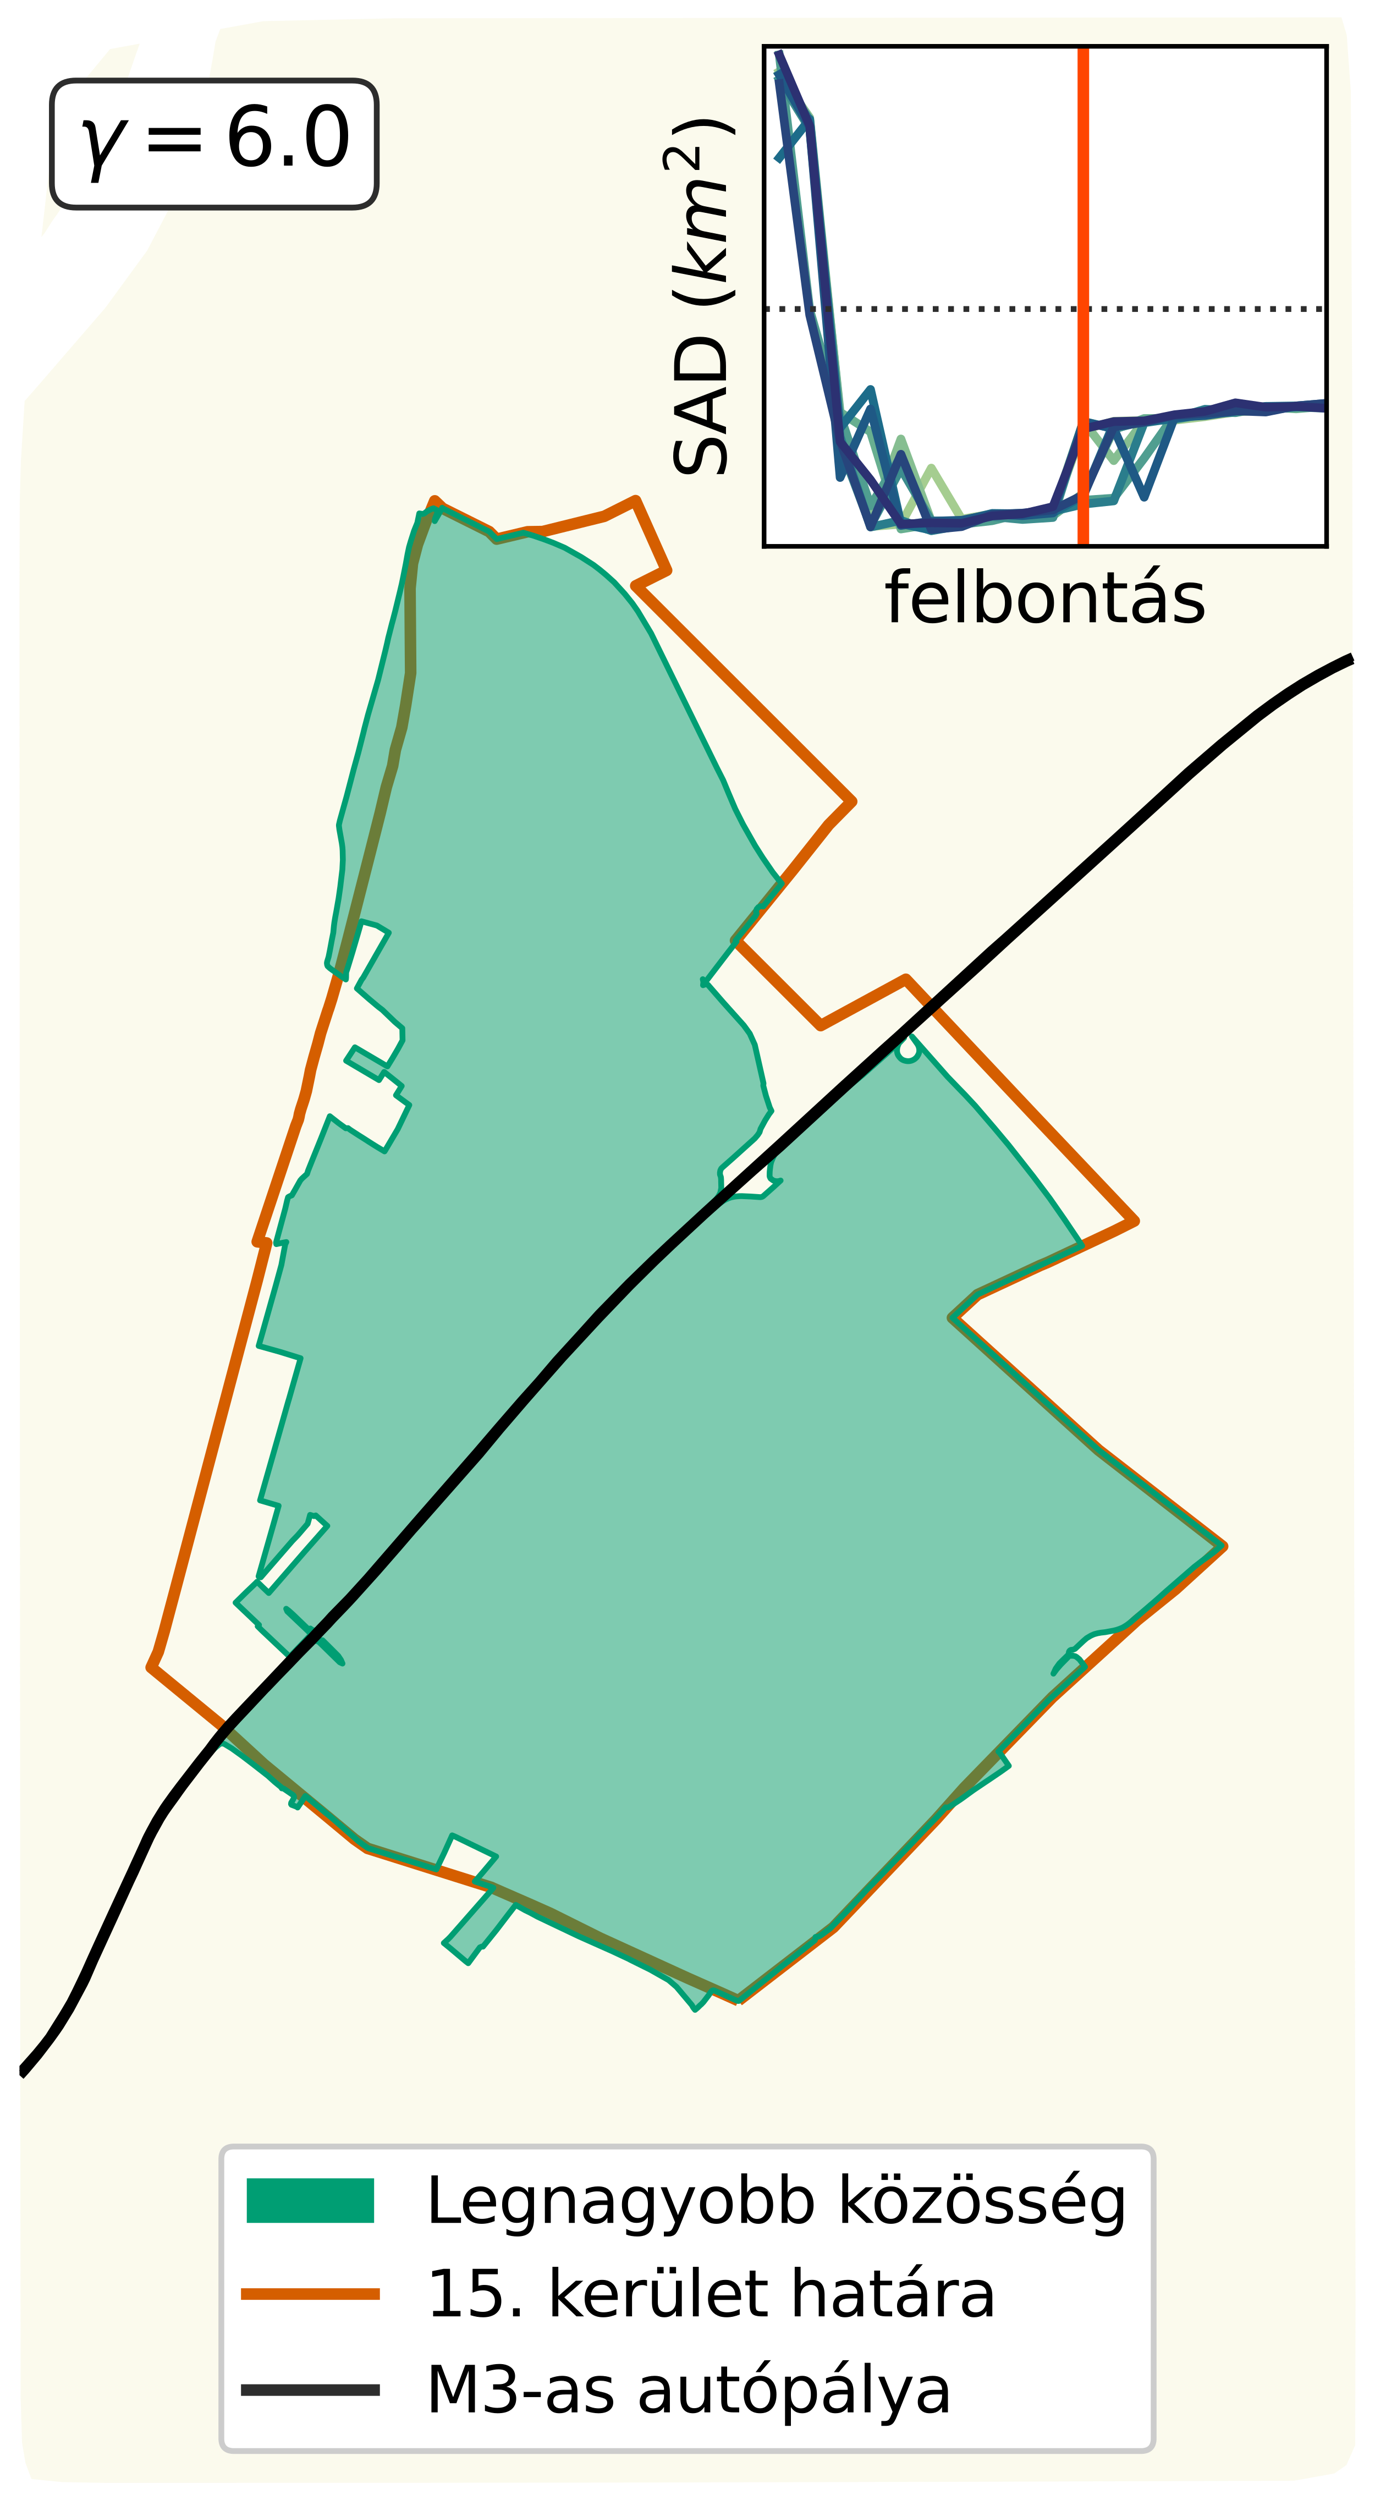 <?xml version="1.0" encoding="utf-8" standalone="no"?>
<!DOCTYPE svg PUBLIC "-//W3C//DTD SVG 1.1//EN"
  "http://www.w3.org/Graphics/SVG/1.1/DTD/svg11.dtd">
<svg xmlns:xlink="http://www.w3.org/1999/xlink" width="237.6pt" height="432pt" viewBox="0 0 237.6 432" xmlns="http://www.w3.org/2000/svg" version="1.1">
 <defs>
  <style type="text/css">*{stroke-linejoin: round; stroke-linecap: butt}</style>
 </defs>
 <g id="figure_1">
  <g id="patch_1">
   <path d="M 0 432 
L 237.6 432 
L 237.6 0 
L 0 0 
z
" style="fill: #ffffff"/>
  </g>
  <g id="axes_1">
   <g id="PatchCollection_1">
    <path d="M 18.25 429 
L 10.726 428.869 
L 5.435 428.331 
L 4.408 425.571 
L 3.81 422.064 
L 3.566 414.278 
L 3.507 362.092 
L 3.424 223.03 
L 3.364 103.177 
L 3.411 86.648 
L 3.608 79.679 
L 4.258 69.281 
L 5.923 67.386 
L 6.432 66.807 
L 9.472 63.291 
L 18.195 53.199 
L 25.415 43.315 
L 28.9 36.669 
L 29.718 34.664 
L 33.593 27.194 
L 36.658 10.682 
L 37.248 7.178 
L 38.059 5.012 
L 45.508 3.657 
L 68.029 3.16 
L 173.507 3.05 
L 231.808 3 
L 232.719 6.07 
L 233.424 15.791 
L 233.652 66.542 
L 234.236 397.933 
L 234.176 422.491 
L 232.668 425.916 
L 230.564 427.372 
L 226.642 428.082 
L 223.552 428.625 
L 162.703 428.823 
L 109.613 428.942 
L 69.25 428.988 
L 18.25 429 
" clip-path="url(#pb765ebf225)" style="fill: #eee8aa; fill-opacity: 0.212"/>
    <path d="M 7.157 40.96 
L 8.953 25.224 
L 12.541 16.306 
L 19.018 8.476 
L 24.146 7.543 
L 23.425 9.567 
L 20.885 16.953 
L 18.485 22.113 
L 10.261 36.441 
L 9.756 37.183 
L 8.988 38.259 
L 7.683 40.312 
L 7.157 40.96 
" clip-path="url(#pb765ebf225)" style="fill: #eee8aa; fill-opacity: 0.212"/>
   </g>
   <g id="text_1">
    <g id="patch_2">
     <path d="M 13.162 35.866 
L 60.902 35.866 
Q 65.102 35.866 65.102 31.666 
L 65.102 18.117 
Q 65.102 13.917 60.902 13.917 
L 13.162 13.917 
Q 8.962 13.917 8.962 18.117 
L 8.962 31.666 
Q 8.962 35.866 13.162 35.866 
z
" style="fill: #ffffff; stroke: #2d2d2d; stroke-linejoin: miter"/>
    </g>
    <!-- $\gamma = 6.0$ -->
    <g transform="translate(13.162 28.726) scale(0.14 -0.14)">
     <defs>
      <path id="DejaVuSans-Oblique-3b3" d="M 1491 2950 
L 1838 788 
L 3456 3500 
L 4066 3500 
L 1972 0 
L 1713 -1331 
L 1138 -1331 
L 1397 0 
L 988 2613 
Q 925 3006 628 3006 
L 475 3006 
L 569 3500 
L 788 3500 
Q 1403 3500 1491 2950 
z
" transform="scale(0.016)"/>
      <path id="DejaVuSans-3d" d="M 678 2906 
L 4684 2906 
L 4684 2381 
L 678 2381 
L 678 2906 
z
M 678 1631 
L 4684 1631 
L 4684 1100 
L 678 1100 
L 678 1631 
z
" transform="scale(0.016)"/>
      <path id="DejaVuSans-36" d="M 2113 2584 
Q 1688 2584 1439 2293 
Q 1191 2003 1191 1497 
Q 1191 994 1439 701 
Q 1688 409 2113 409 
Q 2538 409 2786 701 
Q 3034 994 3034 1497 
Q 3034 2003 2786 2293 
Q 2538 2584 2113 2584 
z
M 3366 4563 
L 3366 3988 
Q 3128 4100 2886 4159 
Q 2644 4219 2406 4219 
Q 1781 4219 1451 3797 
Q 1122 3375 1075 2522 
Q 1259 2794 1537 2939 
Q 1816 3084 2150 3084 
Q 2853 3084 3261 2657 
Q 3669 2231 3669 1497 
Q 3669 778 3244 343 
Q 2819 -91 2113 -91 
Q 1303 -91 875 529 
Q 447 1150 447 2328 
Q 447 3434 972 4092 
Q 1497 4750 2381 4750 
Q 2619 4750 2861 4703 
Q 3103 4656 3366 4563 
z
" transform="scale(0.016)"/>
      <path id="DejaVuSans-2e" d="M 684 794 
L 1344 794 
L 1344 0 
L 684 0 
L 684 794 
z
" transform="scale(0.016)"/>
      <path id="DejaVuSans-30" d="M 2034 4250 
Q 1547 4250 1301 3770 
Q 1056 3291 1056 2328 
Q 1056 1369 1301 889 
Q 1547 409 2034 409 
Q 2525 409 2770 889 
Q 3016 1369 3016 2328 
Q 3016 3291 2770 3770 
Q 2525 4250 2034 4250 
z
M 2034 4750 
Q 2819 4750 3233 4129 
Q 3647 3509 3647 2328 
Q 3647 1150 3233 529 
Q 2819 -91 2034 -91 
Q 1250 -91 836 529 
Q 422 1150 422 2328 
Q 422 3509 836 4129 
Q 1250 4750 2034 4750 
z
" transform="scale(0.016)"/>
     </defs>
     <use xlink:href="#DejaVuSans-Oblique-3b3" transform="translate(0 0.781)"/>
     <use xlink:href="#DejaVuSans-3d" transform="translate(78.662 0.781)"/>
     <use xlink:href="#DejaVuSans-36" transform="translate(181.934 0.781)"/>
     <use xlink:href="#DejaVuSans-2e" transform="translate(245.557 0.781)"/>
     <use xlink:href="#DejaVuSans-30" transform="translate(277.344 0.781)"/>
    </g>
   </g>
   <g id="PatchCollection_2">
    <path d="M 127.586 345.681 
L 124.95 344.493 
L 118.801 341.768 
L 103.724 334.883 
L 95.153 330.618 
L 91.853 329.15 
L 85.206 326.249 
L 84.921 326.109 
L 81.575 325.061 
L 63.512 319.367 
L 61.257 317.793 
L 56.294 313.663 
L 45.61 304.842 
L 38.131 297.981 
L 26.12 288.11 
L 27.351 285.411 
L 28.393 281.802 
L 28.818 280.19 
L 30.191 275.038 
L 34.212 259.865 
L 44.452 221.212 
L 45.469 217.217 
L 45.8 215.92 
L 46.084 214.764 
L 44.447 214.555 
L 51.118 194.544 
L 51.544 193.457 
L 51.662 192.967 
L 51.756 192.441 
L 51.993 191.6 
L 52.466 190.163 
L 52.584 189.778 
L 52.939 188.516 
L 53.458 185.993 
L 53.671 184.872 
L 54.262 182.664 
L 54.924 180.351 
L 55.396 178.528 
L 56.673 174.568 
L 56.791 174.253 
L 57.335 172.536 
L 58.659 167.945 
L 60.124 162.337 
L 64.046 146.988 
L 65.699 140.47 
L 66.762 135.984 
L 67.849 132.339 
L 68.32 129.571 
L 69.431 125.681 
L 70.091 121.931 
L 70.963 116.29 
L 70.854 101.679 
L 71.277 97.369 
L 72.127 94.11 
L 73.332 90.851 
L 73.781 89.659 
L 74.065 89.028 
L 74.349 88.432 
L 75.129 86.539 
L 76.481 87.834 
L 84.543 91.856 
L 85.824 93.151 
L 91.155 91.884 
L 93.761 91.846 
L 104.423 89.207 
L 109.823 86.503 
L 115.193 98.549 
L 109.863 101.218 
L 147.17 138.486 
L 143.193 142.52 
L 137.039 150.272 
L 127.098 162.512 
L 141.816 177.208 
L 156.528 169.2 
L 178.779 192.817 
L 195.999 210.974 
L 192.563 212.697 
L 181.047 218.11 
L 179.696 218.673 
L 168.913 223.699 
L 164.579 227.7 
L 189.825 250.54 
L 211.271 267.183 
L 203.171 274.554 
L 196.513 279.925 
L 181.85 293.262 
L 166.617 308.911 
L 161.761 314.348 
L 144.015 333.012 
L 127.586 345.681 
" clip-path="url(#pb765ebf225)" style="fill: none; stroke: #d55e00; stroke-width: 2"/>
   </g>
   <g id="PatchCollection_3">
    <defs>
     <path id="mefa3fcb760" d="M 51.376 -119.735 
L 51.226 -119.84 
L 50.372 -120.163 
L 50.292 -120.285 
L 50.317 -120.507 
L 50.574 -120.939 
L 50.797 -121.378 
L 50.797 -121.608 
L 50.687 -121.815 
L 49.084 -122.915 
L 48.91 -122.99 
L 48.696 -122.999 
L 48.588 -123.2 
L 47.436 -124.146 
L 46.318 -125.158 
L 43.727 -127.181 
L 43.232 -127.559 
L 42.175 -128.364 
L 41.871 -128.597 
L 41.778 -128.663 
L 40.813 -129.357 
L 40.049 -129.906 
L 38.846 -130.634 
L 38.591 -130.732 
L 38.387 -130.758 
L 38.157 -130.728 
L 37.945 -130.643 
L 37.232 -130.047 
L 36.939 -129.765 
L 36.85 -129.688 
L 36.784 -130.021 
L 37.245 -130.674 
L 38.159 -131.782 
L 38.704 -132.435 
L 39.333 -133.159 
L 39.656 -133.532 
L 41.05 -135.048 
L 43.03 -137.148 
L 43.18 -137.308 
L 45.106 -139.368 
L 45.827 -140.141 
L 46.132 -140.435 
L 48.235 -142.638 
L 49.759 -144.198 
L 51.832 -146.366 
L 53.754 -148.307 
L 54.055 -148.422 
L 54.366 -148.465 
L 54.595 -148.474 
L 54.821 -148.437 
L 55.024 -148.356 
L 55.256 -148.166 
L 58.71 -144.786 
L 59.184 -144.569 
L 58.918 -145.185 
L 58.448 -145.887 
L 56.639 -147.7 
L 55.74 -148.587 
L 55.504 -148.602 
L 55.341 -148.551 
L 55.328 -148.525 
L 54.612 -149.213 
L 54.256 -149.555 
L 55.271 -150.609 
L 54.882 -150.426 
L 54.671 -150.34 
L 54.448 -150.294 
L 54.234 -150.292 
L 54.079 -150.317 
L 53.756 -150.51 
L 53.633 -150.621 
L 53.57 -150.556 
L 53.399 -150.379 
L 53.298 -150.477 
L 50.591 -153.078 
L 49.887 -153.706 
L 49.457 -154.033 
L 49.642 -153.582 
L 49.963 -153.282 
L 53.219 -150.193 
L 53.507 -149.894 
L 53.636 -149.73 
L 53.594 -149.506 
L 53.534 -149.357 
L 51.919 -147.654 
L 50.073 -145.74 
L 49.967 -145.846 
L 49.911 -145.892 
L 49.788 -146.009 
L 45.193 -150.345 
L 44.779 -150.758 
L 44.699 -150.837 
L 44.529 -151.007 
L 44.758 -151.24 
L 44.577 -151.405 
L 44.48 -151.497 
L 40.707 -155.084 
L 42.664 -157.009 
L 42.859 -157.193 
L 44.264 -158.535 
L 44.329 -158.61 
L 44.425 -158.706 
L 45.346 -157.809 
L 46.443 -156.756 
L 46.639 -156.984 
L 46.668 -157.016 
L 52.734 -164.006 
L 56.564 -168.35 
L 56.135 -168.728 
L 54.553 -170.163 
L 54.275 -170.044 
L 53.586 -170.254 
L 53.165 -168.725 
L 51.457 -166.738 
L 50.748 -166.002 
L 50.502 -165.747 
L 46.51 -161.146 
L 45.065 -159.473 
L 44.823 -159.506 
L 44.684 -159.63 
L 44.919 -160.449 
L 47.017 -167.811 
L 48.151 -171.82 
L 47.927 -171.886 
L 44.937 -172.762 
L 47.523 -181.825 
L 49.83 -189.935 
L 49.875 -190.076 
L 49.92 -190.221 
L 51.911 -197.202 
L 51.945 -197.321 
L 51.759 -197.376 
L 51.622 -197.419 
L 51.577 -197.434 
L 48.36 -198.428 
L 45.071 -199.348 
L 44.699 -199.448 
L 45.401 -201.898 
L 47.64 -209.843 
L 48.625 -213.443 
L 48.854 -214.681 
L 48.996 -215.448 
L 49.279 -216.976 
L 49.479 -217.395 
L 48.977 -217.302 
L 47.746 -217.035 
L 47.699 -217.295 
L 49.297 -223.19 
L 49.616 -224.568 
L 49.773 -225.132 
L 49.849 -225.2 
L 50.127 -225.344 
L 50.436 -225.469 
L 51.016 -226.48 
L 51.888 -228.036 
L 52.164 -228.356 
L 53.052 -229.161 
L 53.243 -229.755 
L 53.959 -231.547 
L 55.455 -235.247 
L 56.995 -239.134 
L 58.492 -237.963 
L 59.748 -237.051 
L 60.072 -237.074 
L 60.133 -237.08 
L 60.482 -236.815 
L 60.596 -236.737 
L 61.949 -235.862 
L 62.727 -235.373 
L 64.388 -234.307 
L 65.198 -233.806 
L 66.451 -233.059 
L 66.488 -233.119 
L 66.569 -233.247 
L 66.612 -233.32 
L 68.723 -236.895 
L 69.219 -237.927 
L 70.688 -240.986 
L 70.729 -241.073 
L 69.869 -241.695 
L 68.426 -242.758 
L 68.444 -242.788 
L 69.417 -244.355 
L 68.659 -244.973 
L 66.505 -246.694 
L 66.384 -246.791 
L 65.491 -245.378 
L 59.809 -248.729 
L 61.328 -251.045 
L 66.945 -247.742 
L 67.583 -248.78 
L 67.832 -249.184 
L 68.765 -250.776 
L 69.115 -251.421 
L 69.562 -252.246 
L 69.518 -254.339 
L 68.241 -255.422 
L 66.915 -256.698 
L 66.497 -257.1 
L 66.074 -257.508 
L 65.435 -257.99 
L 63.77 -259.384 
L 61.67 -261.22 
L 61.773 -261.411 
L 62.478 -262.712 
L 62.76 -263.083 
L 64.045 -265.338 
L 64.997 -267.007 
L 67.19 -270.839 
L 65.128 -272.085 
L 62.57 -272.789 
L 62.457 -272.82 
L 61.889 -270.837 
L 60.907 -267.494 
L 60.379 -265.77 
L 60.041 -264.665 
L 59.814 -263.981 
L 59.798 -263.056 
L 59.765 -262.765 
L 58.917 -263.329 
L 58.793 -263.424 
L 58.491 -263.647 
L 57.253 -264.525 
L 57.017 -264.703 
L 56.896 -264.807 
L 56.617 -265.064 
L 56.53 -265.29 
L 56.49 -265.598 
L 56.531 -265.843 
L 56.784 -266.681 
L 57.008 -267.787 
L 57.337 -269.569 
L 57.594 -270.848 
L 57.703 -272.001 
L 57.785 -272.645 
L 57.939 -273.567 
L 58.134 -274.598 
L 58.338 -275.763 
L 58.514 -276.767 
L 58.803 -278.787 
L 58.878 -279.437 
L 59.162 -281.762 
L 59.211 -282.761 
L 59.246 -283.418 
L 59.209 -285.025 
L 59.166 -285.606 
L 59.076 -286.275 
L 58.649 -288.663 
L 58.565 -289.33 
L 58.572 -289.512 
L 58.74 -290.248 
L 59.526 -293.069 
L 59.89 -294.367 
L 61.118 -299.066 
L 61.934 -302.02 
L 62.798 -305.406 
L 62.981 -306.168 
L 63.59 -308.484 
L 65.335 -314.512 
L 65.62 -315.659 
L 66.58 -319.534 
L 66.824 -320.573 
L 66.916 -320.971 
L 67.102 -321.824 
L 67.239 -322.348 
L 67.263 -322.44 
L 67.711 -324.206 
L 67.885 -324.833 
L 68.3 -326.43 
L 69.1 -329.715 
L 69.425 -331.095 
L 69.668 -332.269 
L 69.669 -332.273 
L 70.132 -334.612 
L 70.431 -336.27 
L 70.683 -337.463 
L 70.844 -338.02 
L 70.979 -338.48 
L 71.542 -340.247 
L 71.794 -340.88 
L 72.115 -341.667 
L 72.381 -342.941 
L 72.454 -343.293 
L 72.876 -343.221 
L 73.047 -343.192 
L 73.305 -343.275 
L 73.762 -343.639 
L 74.628 -344.087 
L 74.9 -344.177 
L 75.496 -343.862 
L 75.609 -343.674 
L 75.536 -343.302 
L 75.199 -342.457 
L 75.155 -342.225 
L 75.118 -341.961 
L 76.223 -343.882 
L 76.319 -344.056 
L 76.409 -344.267 
L 76.504 -344.176 
L 84.544 -340.156 
L 85.827 -338.858 
L 90.208 -339.9 
L 90.438 -339.955 
L 92.216 -339.426 
L 93.885 -338.855 
L 94.841 -338.5 
L 95.664 -338.184 
L 97.583 -337.357 
L 100.434 -335.75 
L 102.561 -334.385 
L 103.655 -333.548 
L 104.718 -332.666 
L 105.233 -332.202 
L 105.426 -332.027 
L 106.122 -331.4 
L 107.946 -329.403 
L 109.264 -327.766 
L 110.24 -326.362 
L 112.508 -322.566 
L 120.371 -306.495 
L 123.887 -299.313 
L 124.961 -297.195 
L 125.908 -294.913 
L 127.057 -292.215 
L 127.48 -291.375 
L 128.411 -289.529 
L 130.495 -285.853 
L 131.812 -283.778 
L 133.551 -281.253 
L 134.526 -280.018 
L 135.093 -279.334 
L 131.875 -275.374 
L 131.784 -275.412 
L 131.358 -275.402 
L 131.038 -275.25 
L 130.769 -274.938 
L 130.67 -274.632 
L 130.664 -274.432 
L 130.746 -274.121 
L 130.536 -273.725 
L 130.536 -273.725 
L 127.107 -269.505 
L 127.276 -269.337 
L 126.61 -268.469 
L 126.286 -268.046 
L 126.242 -267.989 
L 125.712 -267.31 
L 124.5 -265.728 
L 122.276 -262.822 
L 121.902 -262.333 
L 121.533 -262.665 
L 121.441 -262.81 
L 121.55 -262.317 
L 121.486 -261.774 
L 121.907 -261.937 
L 122.328 -261.843 
L 124.95 -258.828 
L 128.529 -254.832 
L 129.561 -253.407 
L 130.428 -251.481 
L 131.933 -244.816 
L 131.893 -244.423 
L 132.357 -242.656 
L 132.677 -241.679 
L 133.013 -240.648 
L 133.309 -240.045 
L 132.863 -239.455 
L 132.228 -238.44 
L 131.422 -236.947 
L 131.252 -236.375 
L 130.933 -235.891 
L 130.434 -235.306 
L 126.666 -231.914 
L 124.827 -230.29 
L 124.627 -230.088 
L 124.474 -229.77 
L 124.41 -229.4 
L 124.412 -229.075 
L 124.57 -228.615 
L 124.605 -228.217 
L 124.612 -227.716 
L 124.637 -226.73 
L 124.455 -225.86 
L 124.13 -225.29 
L 123.752 -224.776 
L 122.21 -223.292 
L 121.771 -222.616 
L 115.719 -217.035 
L 114.626 -216.007 
L 114.901 -215.711 
L 116.015 -216.772 
L 121.816 -222.145 
L 122.606 -222.643 
L 124.359 -224.065 
L 124.788 -224.38 
L 125.216 -224.648 
L 125.457 -224.771 
L 125.718 -224.886 
L 125.898 -224.967 
L 126.094 -225.04 
L 126.336 -225.117 
L 126.555 -225.168 
L 127.028 -225.259 
L 127.405 -225.296 
L 127.651 -225.314 
L 127.892 -225.329 
L 128.221 -225.33 
L 129.714 -225.264 
L 130.492 -225.211 
L 131.353 -225.152 
L 131.537 -225.171 
L 131.678 -225.206 
L 131.778 -225.26 
L 131.892 -225.33 
L 133.653 -226.889 
L 134.142 -227.337 
L 134.259 -227.443 
L 134.892 -228.023 
L 134.625 -227.938 
L 134.434 -227.91 
L 134.267 -227.899 
L 134.138 -227.905 
L 133.974 -227.937 
L 133.735 -227.978 
L 133.56 -228.074 
L 133.169 -228.365 
L 133.083 -228.519 
L 133.004 -228.698 
L 132.989 -228.838 
L 132.996 -229.297 
L 133.007 -229.581 
L 133.05 -229.993 
L 133.13 -230.628 
L 133.235 -231.146 
L 133.387 -231.54 
L 133.544 -231.903 
L 133.761 -232.34 
L 134.113 -232.928 
L 134.927 -233.812 
L 137.208 -235.91 
L 144.573 -242.683 
L 146.458 -244.126 
L 147.566 -245.039 
L 149.114 -246.314 
L 151.505 -248.429 
L 152.724 -249.507 
L 153.198 -249.926 
L 156.229 -252.683 
L 155.378 -251.787 
L 155.291 -251.646 
L 155.214 -251.46 
L 155.146 -251.297 
L 155.092 -251.132 
L 155.044 -250.938 
L 155.017 -250.743 
L 154.999 -250.551 
L 155.007 -250.347 
L 155.028 -250.168 
L 155.073 -249.975 
L 155.139 -249.797 
L 155.216 -249.643 
L 155.31 -249.499 
L 155.43 -249.338 
L 155.555 -249.197 
L 155.672 -249.083 
L 155.802 -248.977 
L 155.929 -248.906 
L 156.081 -248.822 
L 156.241 -248.765 
L 156.43 -248.712 
L 156.69 -248.663 
L 156.881 -248.65 
L 157.069 -248.654 
L 157.223 -248.671 
L 157.369 -248.702 
L 157.519 -248.742 
L 157.665 -248.802 
L 157.799 -248.863 
L 157.932 -248.937 
L 158.065 -249.024 
L 158.202 -249.14 
L 158.304 -249.234 
L 158.411 -249.346 
L 158.484 -249.444 
L 158.594 -249.625 
L 158.666 -249.747 
L 158.742 -249.91 
L 158.8 -250.065 
L 158.825 -250.173 
L 158.847 -250.329 
L 158.85 -250.467 
L 158.851 -250.606 
L 158.837 -250.788 
L 158.801 -250.958 
L 158.755 -251.127 
L 158.714 -251.237 
L 158.579 -251.521 
L 157.584 -252.92 
L 163.74 -245.95 
L 165.811 -243.803 
L 166.751 -242.836 
L 167.597 -241.928 
L 168.517 -240.94 
L 171.74 -237.186 
L 174.291 -234.138 
L 176.415 -231.446 
L 178.54 -228.742 
L 181.407 -224.937 
L 183.879 -221.392 
L 186.14 -218.041 
L 186.996 -216.743 
L 168.924 -208.323 
L 164.586 -204.317 
L 189.828 -181.488 
L 211.099 -164.969 
L 209.912 -163.926 
L 209.189 -163.378 
L 207.762 -162.347 
L 206.391 -161.289 
L 201.537 -157.079 
L 199.777 -155.51 
L 195.358 -151.706 
L 195.045 -151.465 
L 194.675 -151.201 
L 194.34 -150.988 
L 193.971 -150.775 
L 193.504 -150.579 
L 192.934 -150.383 
L 192.369 -150.246 
L 190.996 -149.993 
L 190.25 -149.907 
L 189.671 -149.804 
L 189.069 -149.64 
L 188.513 -149.393 
L 188.095 -149.147 
L 187.762 -148.944 
L 187.196 -148.454 
L 185.752 -147.098 
L 185.343 -146.937 
L 185.178 -146.951 
L 185.018 -146.914 
L 184.878 -146.83 
L 184.77 -146.706 
L 184.706 -146.556 
L 184.692 -146.387 
L 184.594 -146.08 
L 183.067 -144.587 
L 182.427 -143.689 
L 182.031 -142.822 
L 182.565 -143.553 
L 183.285 -144.382 
L 184.711 -145.83 
L 184.847 -145.909 
L 185.009 -145.951 
L 185.089 -145.917 
L 185.164 -145.905 
L 185.239 -145.902 
L 185.309 -145.91 
L 185.377 -145.927 
L 185.797 -145.834 
L 186.024 -145.705 
L 186.52 -145.296 
L 186.96 -144.717 
L 187.483 -144.006 
L 187.329 -143.835 
L 181.178 -138.211 
L 178.969 -135.969 
L 178.574 -135.567 
L 177.713 -134.673 
L 172.522 -129.363 
L 172.764 -129.138 
L 172.826 -129.058 
L 174.325 -126.888 
L 172.94 -125.893 
L 171.151 -124.679 
L 169.703 -123.707 
L 168.239 -122.721 
L 167.111 -121.904 
L 166.339 -121.34 
L 165.908 -121.039 
L 165.423 -120.716 
L 165.027 -120.452 
L 164.31 -119.975 
L 164.115 -119.845 
L 163.955 -119.757 
L 163.667 -119.686 
L 163.391 -119.72 
L 162.87 -119.089 
L 161.923 -118.071 
L 160.99 -117.102 
L 159.903 -115.992 
L 157.275 -113.212 
L 154.378 -110.224 
L 153.124 -108.914 
L 152.975 -108.761 
L 150.857 -106.579 
L 149.82 -105.532 
L 149.698 -105.399 
L 148.573 -104.17 
L 147.295 -102.776 
L 146.711 -102.138 
L 145.301 -100.688 
L 143.916 -99.262 
L 143.442 -98.774 
L 143.359 -98.714 
L 141.828 -97.59 
L 141.499 -97.409 
L 141.205 -97.339 
L 140.917 -97.323 
L 140.91 -97.015 
L 140.787 -96.736 
L 138.635 -95.023 
L 137.654 -94.242 
L 137.041 -93.755 
L 135.227 -92.35 
L 133.039 -90.573 
L 132.365 -90.02 
L 132.224 -89.923 
L 131.676 -89.48 
L 131.097 -89.016 
L 130.064 -88.185 
L 129.615 -87.823 
L 127.686 -86.279 
L 127.544 -86.267 
L 127.374 -86.299 
L 124.975 -87.374 
L 124.76 -87.471 
L 123.378 -88.096 
L 123.277 -88.106 
L 123.161 -88.088 
L 122.953 -87.971 
L 122.8 -87.786 
L 122.445 -87.247 
L 121.552 -86.08 
L 121.174 -85.686 
L 120.923 -85.471 
L 120.817 -85.356 
L 120.728 -85.278 
L 120.632 -85.174 
L 120.108 -84.731 
L 119.791 -85.128 
L 119.543 -85.568 
L 116.912 -88.693 
L 115.531 -89.878 
L 112.354 -91.676 
L 108.972 -93.35 
L 108.647 -93.528 
L 105.837 -94.842 
L 100.029 -97.429 
L 96.516 -99.099 
L 92.883 -100.826 
L 91.581 -101.536 
L 90.739 -101.944 
L 89.115 -102.864 
L 89.024 -102.747 
L 87.847 -101.234 
L 85.781 -98.531 
L 83.464 -95.657 
L 83.232 -95.659 
L 82.918 -95.524 
L 80.909 -92.791 
L 80.497 -93.105 
L 77.828 -95.358 
L 76.884 -96.129 
L 76.694 -96.275 
L 77.435 -96.947 
L 77.837 -97.355 
L 81.606 -101.647 
L 84.937 -105.444 
L 85.252 -105.811 
L 85.006 -105.922 
L 84.779 -106.005 
L 84.008 -106.261 
L 82.181 -106.862 
L 82.046 -106.912 
L 82.212 -107.087 
L 83.56 -108.638 
L 85.738 -111.231 
L 78.598 -114.687 
L 78.131 -114.879 
L 76.747 -111.819 
L 75.396 -108.998 
L 74.751 -109.198 
L 68.382 -111.178 
L 65.173 -112.176 
L 64.942 -112.248 
L 64.808 -112.291 
L 63.658 -112.657 
L 63.467 -112.748 
L 62.489 -113.441 
L 61.896 -113.896 
L 60.8 -114.874 
L 57.394 -117.847 
L 57.068 -118.13 
L 56.405 -118.654 
L 53.33 -121.22 
L 53.044 -121.461 
L 52.814 -121.643 
L 52.765 -121.681 
L 52.491 -121.268 
L 52.245 -120.897 
L 51.576 -119.917 
L 51.429 -119.694 
L 51.376 -119.735 
" style="stroke: #009e73"/>
    </defs>
    <g clip-path="url(#pb765ebf225)">
     <use xlink:href="#mefa3fcb760" x="0" y="432" style="fill: #009e73; fill-opacity: 0.498; stroke: #009e73"/>
    </g>
   </g>
   <g id="LineCollection_1">
    <path d="M 233.735 113.444 
L 232.41 114.034 
L 230.2 115.136 
L 227.618 116.505 
L 224.89 118.094 
L 222.418 119.673 
L 219.836 121.465 
L 217.109 123.476 
L 210.942 128.489 
L 205.236 133.401 
L 198.14 139.922 
L 192.786 144.803 
L 186.359 150.608 
L 178.828 157.428 
L 173.653 162.098 
L 171.205 164.253 
L 162.848 171.925 
L 155.305 178.846 
L 152.516 181.337 
L 152.017 181.791 
L 145.5 187.704 
L 134.665 197.657 
L 130.841 201.135 
L 121.771 209.384 
L 115.719 214.965 
L 112.804 217.706 
L 108.656 221.732 
L 106.7 223.734 
L 106.201 224.245 
L 103.471 227.039 
L 100.461 230.377 
L 96.125 235.124 
L 93.142 238.623 
L 91.674 240.263 
L 90.104 242.009 
L 86.138 246.584 
L 82.436 250.902 
L 81.291 252.212 
L 80.112 253.561 
L 78.348 255.579 
L 74.923 259.499 
L 72.733 262.001 
L 72.057 262.777 
L 71.846 263.019 
L 69.287 265.972 
L 63.487 272.662 
L 60.315 276.144 
L 57.349 279.171 
L 56.431 280.186 
L 55.271 281.391 
L 53.609 283.156 
L 51.393 285.41 
L 46.056 291.051 
L 45.522 291.608 
L 42.888 294.374 
L 40.637 296.75 
L 39.338 298.159 
L 38.258 299.413 
L 37.745 300.032 
L 36.894 301.111 
L 36.098 302.195 
L 35.297 303.189 
L 34.268 304.479 
L 32.099 307.286 
L 31.104 308.574 
L 29.849 310.245 
L 29.178 311.183 
L 28.747 311.782 
L 28.342 312.371 
L 27.686 313.415 
L 26.964 314.591 
L 25.968 316.428 
L 25.526 317.273 
L 25.297 317.743 
L 24.879 318.69 
L 24.073 320.457 
L 23.372 321.974 
L 22.713 323.427 
L 21.886 325.203 
L 19.333 330.729 
L 16.951 335.929 
L 15.861 338.324 
L 14.782 340.738 
L 13.962 342.475 
L 13.13 344.194 
L 12.247 345.944 
L 11.464 347.277 
L 10.837 348.317 
L 9.211 350.901 
L 8.558 351.946 
L 7.536 353.28 
L 6.312 354.769 
L 4.346 356.989 
L 3.504 357.931 
" clip-path="url(#pb765ebf225)" style="fill: none; stroke: #000000; stroke-width: 1.5"/>
    <path d="M 3.505 358.681 
L 4.41 357.681 
L 6.573 355.111 
L 8.653 352.391 
L 9.67 350.973 
L 10.302 350.051 
L 12.091 347.13 
L 14.393 342.818 
L 14.827 341.936 
L 16.23 338.696 
L 19.944 330.596 
L 22.465 325.063 
L 23.224 323.469 
L 23.879 322.007 
L 25.314 318.855 
L 25.917 317.55 
L 26.38 316.646 
L 27.69 314.278 
L 28.399 313.149 
L 29.073 312.181 
L 30.387 310.367 
L 30.949 309.565 
L 31.749 308.469 
L 32.446 307.558 
L 34.634 304.697 
L 35.665 303.401 
L 36.595 302.245 
L 37.245 301.326 
L 38.159 300.218 
L 38.704 299.565 
L 39.656 298.468 
L 41.05 296.952 
L 43.18 294.692 
L 45.106 292.632 
L 45.827 291.859 
L 46.132 291.565 
L 48.235 289.362 
L 49.759 287.802 
L 51.832 285.634 
L 53.754 283.693 
L 55.534 281.814 
L 56.634 280.682 
L 57.505 279.724 
L 59.255 277.91 
L 60.183 276.934 
L 60.967 276.091 
L 61.543 275.452 
L 65.131 271.468 
L 68.766 267.302 
L 71.228 264.434 
L 72.225 263.326 
L 72.411 263.115 
L 74.401 260.858 
L 82.85 251.273 
L 86.439 246.944 
L 90.444 242.286 
L 90.768 241.91 
L 93.442 238.862 
L 94.79 237.331 
L 97.228 234.563 
L 103.573 227.711 
L 106.552 224.609 
L 107.04 224.1 
L 108.888 222.175 
L 113.123 217.984 
L 116.015 215.228 
L 121.816 209.855 
L 130.115 202.414 
L 134.927 198.188 
L 144.573 189.317 
L 152.378 182.175 
L 152.875 181.724 
L 157.368 177.654 
L 159.308 175.897 
L 163.023 172.532 
L 169.038 167.109 
L 174.152 162.412 
L 179.178 157.858 
L 186.638 151.117 
L 193.1 145.262 
L 198.445 140.412 
L 205.584 133.906 
L 211.367 128.878 
L 217.446 123.911 
L 220.12 121.914 
L 222.733 120.118 
L 225.161 118.542 
L 227.833 116.993 
L 230.401 115.589 
L 232.775 114.441 
L 233.736 114.021 
" clip-path="url(#pb765ebf225)" style="fill: none; stroke: #000000; stroke-width: 1.5"/>
   </g>
   <g id="legend_1">
    <g id="patch_3">
     <path d="M 40.447 423.5 
L 197.153 423.5 
Q 199.353 423.5 199.353 421.3 
L 199.353 373.082 
Q 199.353 370.882 197.153 370.882 
L 40.447 370.882 
Q 38.247 370.882 38.247 373.082 
L 38.247 421.3 
Q 38.247 423.5 40.447 423.5 
z
" style="fill: #ffffff; stroke: #cccccc; stroke-linejoin: miter"/>
    </g>
    <g id="patch_4">
     <path d="M 42.647 384.08 
L 64.647 384.08 
L 64.647 376.38 
L 42.647 376.38 
z
" style="fill: #009e73"/>
    </g>
    <g id="text_2">
     <!-- Legnagyobb közösség -->
     <g transform="translate(73.447 384.08) scale(0.11 -0.11)">
      <defs>
       <path id="DejaVuSans-4c" d="M 628 4666 
L 1259 4666 
L 1259 531 
L 3531 531 
L 3531 0 
L 628 0 
L 628 4666 
z
" transform="scale(0.016)"/>
       <path id="DejaVuSans-65" d="M 3597 1894 
L 3597 1613 
L 953 1613 
Q 991 1019 1311 708 
Q 1631 397 2203 397 
Q 2534 397 2845 478 
Q 3156 559 3463 722 
L 3463 178 
Q 3153 47 2828 -22 
Q 2503 -91 2169 -91 
Q 1331 -91 842 396 
Q 353 884 353 1716 
Q 353 2575 817 3079 
Q 1281 3584 2069 3584 
Q 2775 3584 3186 3129 
Q 3597 2675 3597 1894 
z
M 3022 2063 
Q 3016 2534 2758 2815 
Q 2500 3097 2075 3097 
Q 1594 3097 1305 2825 
Q 1016 2553 972 2059 
L 3022 2063 
z
" transform="scale(0.016)"/>
       <path id="DejaVuSans-67" d="M 2906 1791 
Q 2906 2416 2648 2759 
Q 2391 3103 1925 3103 
Q 1463 3103 1205 2759 
Q 947 2416 947 1791 
Q 947 1169 1205 825 
Q 1463 481 1925 481 
Q 2391 481 2648 825 
Q 2906 1169 2906 1791 
z
M 3481 434 
Q 3481 -459 3084 -895 
Q 2688 -1331 1869 -1331 
Q 1566 -1331 1297 -1286 
Q 1028 -1241 775 -1147 
L 775 -588 
Q 1028 -725 1275 -790 
Q 1522 -856 1778 -856 
Q 2344 -856 2625 -561 
Q 2906 -266 2906 331 
L 2906 616 
Q 2728 306 2450 153 
Q 2172 0 1784 0 
Q 1141 0 747 490 
Q 353 981 353 1791 
Q 353 2603 747 3093 
Q 1141 3584 1784 3584 
Q 2172 3584 2450 3431 
Q 2728 3278 2906 2969 
L 2906 3500 
L 3481 3500 
L 3481 434 
z
" transform="scale(0.016)"/>
       <path id="DejaVuSans-6e" d="M 3513 2113 
L 3513 0 
L 2938 0 
L 2938 2094 
Q 2938 2591 2744 2837 
Q 2550 3084 2163 3084 
Q 1697 3084 1428 2787 
Q 1159 2491 1159 1978 
L 1159 0 
L 581 0 
L 581 3500 
L 1159 3500 
L 1159 2956 
Q 1366 3272 1645 3428 
Q 1925 3584 2291 3584 
Q 2894 3584 3203 3211 
Q 3513 2838 3513 2113 
z
" transform="scale(0.016)"/>
       <path id="DejaVuSans-61" d="M 2194 1759 
Q 1497 1759 1228 1600 
Q 959 1441 959 1056 
Q 959 750 1161 570 
Q 1363 391 1709 391 
Q 2188 391 2477 730 
Q 2766 1069 2766 1631 
L 2766 1759 
L 2194 1759 
z
M 3341 1997 
L 3341 0 
L 2766 0 
L 2766 531 
Q 2569 213 2275 61 
Q 1981 -91 1556 -91 
Q 1019 -91 701 211 
Q 384 513 384 1019 
Q 384 1609 779 1909 
Q 1175 2209 1959 2209 
L 2766 2209 
L 2766 2266 
Q 2766 2663 2505 2880 
Q 2244 3097 1772 3097 
Q 1472 3097 1187 3025 
Q 903 2953 641 2809 
L 641 3341 
Q 956 3463 1253 3523 
Q 1550 3584 1831 3584 
Q 2591 3584 2966 3190 
Q 3341 2797 3341 1997 
z
" transform="scale(0.016)"/>
       <path id="DejaVuSans-79" d="M 2059 -325 
Q 1816 -950 1584 -1140 
Q 1353 -1331 966 -1331 
L 506 -1331 
L 506 -850 
L 844 -850 
Q 1081 -850 1212 -737 
Q 1344 -625 1503 -206 
L 1606 56 
L 191 3500 
L 800 3500 
L 1894 763 
L 2988 3500 
L 3597 3500 
L 2059 -325 
z
" transform="scale(0.016)"/>
       <path id="DejaVuSans-6f" d="M 1959 3097 
Q 1497 3097 1228 2736 
Q 959 2375 959 1747 
Q 959 1119 1226 758 
Q 1494 397 1959 397 
Q 2419 397 2687 759 
Q 2956 1122 2956 1747 
Q 2956 2369 2687 2733 
Q 2419 3097 1959 3097 
z
M 1959 3584 
Q 2709 3584 3137 3096 
Q 3566 2609 3566 1747 
Q 3566 888 3137 398 
Q 2709 -91 1959 -91 
Q 1206 -91 779 398 
Q 353 888 353 1747 
Q 353 2609 779 3096 
Q 1206 3584 1959 3584 
z
" transform="scale(0.016)"/>
       <path id="DejaVuSans-62" d="M 3116 1747 
Q 3116 2381 2855 2742 
Q 2594 3103 2138 3103 
Q 1681 3103 1420 2742 
Q 1159 2381 1159 1747 
Q 1159 1113 1420 752 
Q 1681 391 2138 391 
Q 2594 391 2855 752 
Q 3116 1113 3116 1747 
z
M 1159 2969 
Q 1341 3281 1617 3432 
Q 1894 3584 2278 3584 
Q 2916 3584 3314 3078 
Q 3713 2572 3713 1747 
Q 3713 922 3314 415 
Q 2916 -91 2278 -91 
Q 1894 -91 1617 61 
Q 1341 213 1159 525 
L 1159 0 
L 581 0 
L 581 4863 
L 1159 4863 
L 1159 2969 
z
" transform="scale(0.016)"/>
       <path id="DejaVuSans-20" transform="scale(0.016)"/>
       <path id="DejaVuSans-6b" d="M 581 4863 
L 1159 4863 
L 1159 1991 
L 2875 3500 
L 3609 3500 
L 1753 1863 
L 3688 0 
L 2938 0 
L 1159 1709 
L 1159 0 
L 581 0 
L 581 4863 
z
" transform="scale(0.016)"/>
       <path id="DejaVuSans-f6" d="M 1959 3097 
Q 1497 3097 1228 2736 
Q 959 2375 959 1747 
Q 959 1119 1226 758 
Q 1494 397 1959 397 
Q 2419 397 2687 759 
Q 2956 1122 2956 1747 
Q 2956 2369 2687 2733 
Q 2419 3097 1959 3097 
z
M 1959 3584 
Q 2709 3584 3137 3096 
Q 3566 2609 3566 1747 
Q 3566 888 3137 398 
Q 2709 -91 1959 -91 
Q 1206 -91 779 398 
Q 353 888 353 1747 
Q 353 2609 779 3096 
Q 1206 3584 1959 3584 
z
M 2254 4850 
L 2888 4850 
L 2888 4219 
L 2254 4219 
L 2254 4850 
z
M 1032 4850 
L 1666 4850 
L 1666 4219 
L 1032 4219 
L 1032 4850 
z
" transform="scale(0.016)"/>
       <path id="DejaVuSans-7a" d="M 353 3500 
L 3084 3500 
L 3084 2975 
L 922 459 
L 3084 459 
L 3084 0 
L 275 0 
L 275 525 
L 2438 3041 
L 353 3041 
L 353 3500 
z
" transform="scale(0.016)"/>
       <path id="DejaVuSans-73" d="M 2834 3397 
L 2834 2853 
Q 2591 2978 2328 3040 
Q 2066 3103 1784 3103 
Q 1356 3103 1142 2972 
Q 928 2841 928 2578 
Q 928 2378 1081 2264 
Q 1234 2150 1697 2047 
L 1894 2003 
Q 2506 1872 2764 1633 
Q 3022 1394 3022 966 
Q 3022 478 2636 193 
Q 2250 -91 1575 -91 
Q 1294 -91 989 -36 
Q 684 19 347 128 
L 347 722 
Q 666 556 975 473 
Q 1284 391 1588 391 
Q 1994 391 2212 530 
Q 2431 669 2431 922 
Q 2431 1156 2273 1281 
Q 2116 1406 1581 1522 
L 1381 1569 
Q 847 1681 609 1914 
Q 372 2147 372 2553 
Q 372 3047 722 3315 
Q 1072 3584 1716 3584 
Q 2034 3584 2315 3537 
Q 2597 3491 2834 3397 
z
" transform="scale(0.016)"/>
       <path id="DejaVuSans-e9" d="M 3597 1894 
L 3597 1613 
L 953 1613 
Q 991 1019 1311 708 
Q 1631 397 2203 397 
Q 2534 397 2845 478 
Q 3156 559 3463 722 
L 3463 178 
Q 3153 47 2828 -22 
Q 2503 -91 2169 -91 
Q 1331 -91 842 396 
Q 353 884 353 1716 
Q 353 2575 817 3079 
Q 1281 3584 2069 3584 
Q 2775 3584 3186 3129 
Q 3597 2675 3597 1894 
z
M 3022 2063 
Q 3016 2534 2758 2815 
Q 2500 3097 2075 3097 
Q 1594 3097 1305 2825 
Q 1016 2553 972 2059 
L 3022 2063 
z
M 2466 5119 
L 3088 5119 
L 2070 3944 
L 1591 3944 
L 2466 5119 
z
" transform="scale(0.016)"/>
      </defs>
      <use xlink:href="#DejaVuSans-4c"/>
      <use xlink:href="#DejaVuSans-65" x="53.963"/>
      <use xlink:href="#DejaVuSans-67" x="115.486"/>
      <use xlink:href="#DejaVuSans-6e" x="178.963"/>
      <use xlink:href="#DejaVuSans-61" x="242.342"/>
      <use xlink:href="#DejaVuSans-67" x="303.621"/>
      <use xlink:href="#DejaVuSans-79" x="367.098"/>
      <use xlink:href="#DejaVuSans-6f" x="426.277"/>
      <use xlink:href="#DejaVuSans-62" x="487.459"/>
      <use xlink:href="#DejaVuSans-62" x="550.936"/>
      <use xlink:href="#DejaVuSans-20" x="614.412"/>
      <use xlink:href="#DejaVuSans-6b" x="646.199"/>
      <use xlink:href="#DejaVuSans-f6" x="700.484"/>
      <use xlink:href="#DejaVuSans-7a" x="761.666"/>
      <use xlink:href="#DejaVuSans-f6" x="814.156"/>
      <use xlink:href="#DejaVuSans-73" x="875.338"/>
      <use xlink:href="#DejaVuSans-73" x="927.438"/>
      <use xlink:href="#DejaVuSans-e9" x="979.537"/>
      <use xlink:href="#DejaVuSans-67" x="1041.061"/>
     </g>
    </g>
    <g id="line2d_1">
     <path d="M 42.647 396.376 
L 53.647 396.376 
L 64.647 396.376 
" style="fill: none; stroke: #d55e00; stroke-width: 2; stroke-linecap: square"/>
    </g>
    <g id="text_3">
     <!-- 15. kerület határa -->
     <g transform="translate(73.447 400.226) scale(0.11 -0.11)">
      <defs>
       <path id="DejaVuSans-31" d="M 794 531 
L 1825 531 
L 1825 4091 
L 703 3866 
L 703 4441 
L 1819 4666 
L 2450 4666 
L 2450 531 
L 3481 531 
L 3481 0 
L 794 0 
L 794 531 
z
" transform="scale(0.016)"/>
       <path id="DejaVuSans-35" d="M 691 4666 
L 3169 4666 
L 3169 4134 
L 1269 4134 
L 1269 2991 
Q 1406 3038 1543 3061 
Q 1681 3084 1819 3084 
Q 2600 3084 3056 2656 
Q 3513 2228 3513 1497 
Q 3513 744 3044 326 
Q 2575 -91 1722 -91 
Q 1428 -91 1123 -41 
Q 819 9 494 109 
L 494 744 
Q 775 591 1075 516 
Q 1375 441 1709 441 
Q 2250 441 2565 725 
Q 2881 1009 2881 1497 
Q 2881 1984 2565 2268 
Q 2250 2553 1709 2553 
Q 1456 2553 1204 2497 
Q 953 2441 691 2322 
L 691 4666 
z
" transform="scale(0.016)"/>
       <path id="DejaVuSans-72" d="M 2631 2963 
Q 2534 3019 2420 3045 
Q 2306 3072 2169 3072 
Q 1681 3072 1420 2755 
Q 1159 2438 1159 1844 
L 1159 0 
L 581 0 
L 581 3500 
L 1159 3500 
L 1159 2956 
Q 1341 3275 1631 3429 
Q 1922 3584 2338 3584 
Q 2397 3584 2469 3576 
Q 2541 3569 2628 3553 
L 2631 2963 
z
" transform="scale(0.016)"/>
       <path id="DejaVuSans-fc" d="M 544 1381 
L 544 3500 
L 1119 3500 
L 1119 1403 
Q 1119 906 1312 657 
Q 1506 409 1894 409 
Q 2359 409 2629 706 
Q 2900 1003 2900 1516 
L 2900 3500 
L 3475 3500 
L 3475 0 
L 2900 0 
L 2900 538 
Q 2691 219 2414 64 
Q 2138 -91 1772 -91 
Q 1169 -91 856 284 
Q 544 659 544 1381 
z
M 1991 3584 
L 1991 3584 
z
M 2278 4850 
L 2912 4850 
L 2912 4219 
L 2278 4219 
L 2278 4850 
z
M 1056 4850 
L 1690 4850 
L 1690 4219 
L 1056 4219 
L 1056 4850 
z
" transform="scale(0.016)"/>
       <path id="DejaVuSans-6c" d="M 603 4863 
L 1178 4863 
L 1178 0 
L 603 0 
L 603 4863 
z
" transform="scale(0.016)"/>
       <path id="DejaVuSans-74" d="M 1172 4494 
L 1172 3500 
L 2356 3500 
L 2356 3053 
L 1172 3053 
L 1172 1153 
Q 1172 725 1289 603 
Q 1406 481 1766 481 
L 2356 481 
L 2356 0 
L 1766 0 
Q 1100 0 847 248 
Q 594 497 594 1153 
L 594 3053 
L 172 3053 
L 172 3500 
L 594 3500 
L 594 4494 
L 1172 4494 
z
" transform="scale(0.016)"/>
       <path id="DejaVuSans-68" d="M 3513 2113 
L 3513 0 
L 2938 0 
L 2938 2094 
Q 2938 2591 2744 2837 
Q 2550 3084 2163 3084 
Q 1697 3084 1428 2787 
Q 1159 2491 1159 1978 
L 1159 0 
L 581 0 
L 581 4863 
L 1159 4863 
L 1159 2956 
Q 1366 3272 1645 3428 
Q 1925 3584 2291 3584 
Q 2894 3584 3203 3211 
Q 3513 2838 3513 2113 
z
" transform="scale(0.016)"/>
       <path id="DejaVuSans-e1" d="M 2194 1759 
Q 1497 1759 1228 1600 
Q 959 1441 959 1056 
Q 959 750 1161 570 
Q 1363 391 1709 391 
Q 2188 391 2477 730 
Q 2766 1069 2766 1631 
L 2766 1759 
L 2194 1759 
z
M 3341 1997 
L 3341 0 
L 2766 0 
L 2766 531 
Q 2569 213 2275 61 
Q 1981 -91 1556 -91 
Q 1019 -91 701 211 
Q 384 513 384 1019 
Q 384 1609 779 1909 
Q 1175 2209 1959 2209 
L 2766 2209 
L 2766 2266 
Q 2766 2663 2505 2880 
Q 2244 3097 1772 3097 
Q 1472 3097 1187 3025 
Q 903 2953 641 2809 
L 641 3341 
Q 956 3463 1253 3523 
Q 1550 3584 1831 3584 
Q 2591 3584 2966 3190 
Q 3341 2797 3341 1997 
z
M 2290 5119 
L 2912 5119 
L 1894 3944 
L 1415 3944 
L 2290 5119 
z
" transform="scale(0.016)"/>
      </defs>
      <use xlink:href="#DejaVuSans-31"/>
      <use xlink:href="#DejaVuSans-35" x="63.623"/>
      <use xlink:href="#DejaVuSans-2e" x="127.246"/>
      <use xlink:href="#DejaVuSans-20" x="159.033"/>
      <use xlink:href="#DejaVuSans-6b" x="190.82"/>
      <use xlink:href="#DejaVuSans-65" x="245.105"/>
      <use xlink:href="#DejaVuSans-72" x="306.629"/>
      <use xlink:href="#DejaVuSans-fc" x="347.742"/>
      <use xlink:href="#DejaVuSans-6c" x="411.121"/>
      <use xlink:href="#DejaVuSans-65" x="438.904"/>
      <use xlink:href="#DejaVuSans-74" x="500.428"/>
      <use xlink:href="#DejaVuSans-20" x="539.637"/>
      <use xlink:href="#DejaVuSans-68" x="571.424"/>
      <use xlink:href="#DejaVuSans-61" x="634.803"/>
      <use xlink:href="#DejaVuSans-74" x="696.082"/>
      <use xlink:href="#DejaVuSans-e1" x="735.291"/>
      <use xlink:href="#DejaVuSans-72" x="796.57"/>
      <use xlink:href="#DejaVuSans-61" x="837.684"/>
     </g>
    </g>
    <g id="line2d_2">
     <path d="M 42.647 412.962 
L 53.647 412.962 
L 64.647 412.962 
" style="fill: none; stroke: #2d2d2d; stroke-width: 2; stroke-linecap: square"/>
    </g>
    <g id="text_4">
     <!-- M3-as autópálya -->
     <g transform="translate(73.447 416.812) scale(0.11 -0.11)">
      <defs>
       <path id="DejaVuSans-4d" d="M 628 4666 
L 1569 4666 
L 2759 1491 
L 3956 4666 
L 4897 4666 
L 4897 0 
L 4281 0 
L 4281 4097 
L 3078 897 
L 2444 897 
L 1241 4097 
L 1241 0 
L 628 0 
L 628 4666 
z
" transform="scale(0.016)"/>
       <path id="DejaVuSans-33" d="M 2597 2516 
Q 3050 2419 3304 2112 
Q 3559 1806 3559 1356 
Q 3559 666 3084 287 
Q 2609 -91 1734 -91 
Q 1441 -91 1130 -33 
Q 819 25 488 141 
L 488 750 
Q 750 597 1062 519 
Q 1375 441 1716 441 
Q 2309 441 2620 675 
Q 2931 909 2931 1356 
Q 2931 1769 2642 2001 
Q 2353 2234 1838 2234 
L 1294 2234 
L 1294 2753 
L 1863 2753 
Q 2328 2753 2575 2939 
Q 2822 3125 2822 3475 
Q 2822 3834 2567 4026 
Q 2313 4219 1838 4219 
Q 1578 4219 1281 4162 
Q 984 4106 628 3988 
L 628 4550 
Q 988 4650 1302 4700 
Q 1616 4750 1894 4750 
Q 2613 4750 3031 4423 
Q 3450 4097 3450 3541 
Q 3450 3153 3228 2886 
Q 3006 2619 2597 2516 
z
" transform="scale(0.016)"/>
       <path id="DejaVuSans-2d" d="M 313 2009 
L 1997 2009 
L 1997 1497 
L 313 1497 
L 313 2009 
z
" transform="scale(0.016)"/>
       <path id="DejaVuSans-75" d="M 544 1381 
L 544 3500 
L 1119 3500 
L 1119 1403 
Q 1119 906 1312 657 
Q 1506 409 1894 409 
Q 2359 409 2629 706 
Q 2900 1003 2900 1516 
L 2900 3500 
L 3475 3500 
L 3475 0 
L 2900 0 
L 2900 538 
Q 2691 219 2414 64 
Q 2138 -91 1772 -91 
Q 1169 -91 856 284 
Q 544 659 544 1381 
z
M 1991 3584 
L 1991 3584 
z
" transform="scale(0.016)"/>
       <path id="DejaVuSans-f3" d="M 1959 3097 
Q 1497 3097 1228 2736 
Q 959 2375 959 1747 
Q 959 1119 1226 758 
Q 1494 397 1959 397 
Q 2419 397 2687 759 
Q 2956 1122 2956 1747 
Q 2956 2369 2687 2733 
Q 2419 3097 1959 3097 
z
M 1959 3584 
Q 2709 3584 3137 3096 
Q 3566 2609 3566 1747 
Q 3566 888 3137 398 
Q 2709 -91 1959 -91 
Q 1206 -91 779 398 
Q 353 888 353 1747 
Q 353 2609 779 3096 
Q 1206 3584 1959 3584 
z
M 2394 5119 
L 3016 5119 
L 1998 3944 
L 1519 3944 
L 2394 5119 
z
" transform="scale(0.016)"/>
       <path id="DejaVuSans-70" d="M 1159 525 
L 1159 -1331 
L 581 -1331 
L 581 3500 
L 1159 3500 
L 1159 2969 
Q 1341 3281 1617 3432 
Q 1894 3584 2278 3584 
Q 2916 3584 3314 3078 
Q 3713 2572 3713 1747 
Q 3713 922 3314 415 
Q 2916 -91 2278 -91 
Q 1894 -91 1617 61 
Q 1341 213 1159 525 
z
M 3116 1747 
Q 3116 2381 2855 2742 
Q 2594 3103 2138 3103 
Q 1681 3103 1420 2742 
Q 1159 2381 1159 1747 
Q 1159 1113 1420 752 
Q 1681 391 2138 391 
Q 2594 391 2855 752 
Q 3116 1113 3116 1747 
z
" transform="scale(0.016)"/>
      </defs>
      <use xlink:href="#DejaVuSans-4d"/>
      <use xlink:href="#DejaVuSans-33" x="86.279"/>
      <use xlink:href="#DejaVuSans-2d" x="149.902"/>
      <use xlink:href="#DejaVuSans-61" x="185.986"/>
      <use xlink:href="#DejaVuSans-73" x="247.266"/>
      <use xlink:href="#DejaVuSans-20" x="299.365"/>
      <use xlink:href="#DejaVuSans-61" x="331.152"/>
      <use xlink:href="#DejaVuSans-75" x="392.432"/>
      <use xlink:href="#DejaVuSans-74" x="455.811"/>
      <use xlink:href="#DejaVuSans-f3" x="495.02"/>
      <use xlink:href="#DejaVuSans-70" x="556.201"/>
      <use xlink:href="#DejaVuSans-e1" x="619.678"/>
      <use xlink:href="#DejaVuSans-6c" x="680.957"/>
      <use xlink:href="#DejaVuSans-79" x="708.74"/>
      <use xlink:href="#DejaVuSans-61" x="767.92"/>
     </g>
    </g>
   </g>
  </g>
  <g id="axes_2">
   <g id="patch_5">
    <path d="M 132.036 94.4 
L 229.236 94.4 
L 229.236 8 
L 132.036 8 
z
" style="fill: #ffffff"/>
   </g>
   <g id="PolyCollection_1"/>
   <g id="PolyCollection_2"/>
   <g id="PolyCollection_3"/>
   <g id="PolyCollection_4"/>
   <g id="PolyCollection_5"/>
   <g id="PolyCollection_6"/>
   <g id="PolyCollection_7"/>
   <g id="PolyCollection_8"/>
   <g id="PolyCollection_9"/>
   <g id="PolyCollection_10"/>
   <g id="matplotlib.axis_1">
    <g id="text_5">
     <!-- felbontás -->
     <g transform="translate(152.728 107.518) scale(0.12 -0.12)">
      <defs>
       <path id="DejaVuSans-66" d="M 2375 4863 
L 2375 4384 
L 1825 4384 
Q 1516 4384 1395 4259 
Q 1275 4134 1275 3809 
L 1275 3500 
L 2222 3500 
L 2222 3053 
L 1275 3053 
L 1275 0 
L 697 0 
L 697 3053 
L 147 3053 
L 147 3500 
L 697 3500 
L 697 3744 
Q 697 4328 969 4595 
Q 1241 4863 1831 4863 
L 2375 4863 
z
" transform="scale(0.016)"/>
      </defs>
      <use xlink:href="#DejaVuSans-66"/>
      <use xlink:href="#DejaVuSans-65" x="35.205"/>
      <use xlink:href="#DejaVuSans-6c" x="96.729"/>
      <use xlink:href="#DejaVuSans-62" x="124.512"/>
      <use xlink:href="#DejaVuSans-6f" x="187.988"/>
      <use xlink:href="#DejaVuSans-6e" x="249.17"/>
      <use xlink:href="#DejaVuSans-74" x="312.549"/>
      <use xlink:href="#DejaVuSans-e1" x="351.758"/>
      <use xlink:href="#DejaVuSans-73" x="413.037"/>
     </g>
    </g>
   </g>
   <g id="matplotlib.axis_2">
    <g id="text_6">
     <!-- SAD ($km^2$) -->
     <g transform="translate(125.54 82.76) rotate(-90) scale(0.12 -0.12)">
      <defs>
       <path id="DejaVuSans-53" d="M 3425 4513 
L 3425 3897 
Q 3066 4069 2747 4153 
Q 2428 4238 2131 4238 
Q 1616 4238 1336 4038 
Q 1056 3838 1056 3469 
Q 1056 3159 1242 3001 
Q 1428 2844 1947 2747 
L 2328 2669 
Q 3034 2534 3370 2195 
Q 3706 1856 3706 1288 
Q 3706 609 3251 259 
Q 2797 -91 1919 -91 
Q 1588 -91 1214 -16 
Q 841 59 441 206 
L 441 856 
Q 825 641 1194 531 
Q 1563 422 1919 422 
Q 2459 422 2753 634 
Q 3047 847 3047 1241 
Q 3047 1584 2836 1778 
Q 2625 1972 2144 2069 
L 1759 2144 
Q 1053 2284 737 2584 
Q 422 2884 422 3419 
Q 422 4038 858 4394 
Q 1294 4750 2059 4750 
Q 2388 4750 2728 4690 
Q 3069 4631 3425 4513 
z
" transform="scale(0.016)"/>
       <path id="DejaVuSans-41" d="M 2188 4044 
L 1331 1722 
L 3047 1722 
L 2188 4044 
z
M 1831 4666 
L 2547 4666 
L 4325 0 
L 3669 0 
L 3244 1197 
L 1141 1197 
L 716 0 
L 50 0 
L 1831 4666 
z
" transform="scale(0.016)"/>
       <path id="DejaVuSans-44" d="M 1259 4147 
L 1259 519 
L 2022 519 
Q 2988 519 3436 956 
Q 3884 1394 3884 2338 
Q 3884 3275 3436 3711 
Q 2988 4147 2022 4147 
L 1259 4147 
z
M 628 4666 
L 1925 4666 
Q 3281 4666 3915 4102 
Q 4550 3538 4550 2338 
Q 4550 1131 3912 565 
Q 3275 0 1925 0 
L 628 0 
L 628 4666 
z
" transform="scale(0.016)"/>
       <path id="DejaVuSans-28" d="M 1984 4856 
Q 1566 4138 1362 3434 
Q 1159 2731 1159 2009 
Q 1159 1288 1364 580 
Q 1569 -128 1984 -844 
L 1484 -844 
Q 1016 -109 783 600 
Q 550 1309 550 2009 
Q 550 2706 781 3412 
Q 1013 4119 1484 4856 
L 1984 4856 
z
" transform="scale(0.016)"/>
       <path id="DejaVuSans-Oblique-6b" d="M 1172 4863 
L 1747 4863 
L 1197 2028 
L 3169 3500 
L 3916 3500 
L 1716 1825 
L 3322 0 
L 2625 0 
L 1131 1709 
L 800 0 
L 225 0 
L 1172 4863 
z
" transform="scale(0.016)"/>
       <path id="DejaVuSans-Oblique-6d" d="M 5747 2113 
L 5338 0 
L 4763 0 
L 5166 2094 
Q 5191 2228 5203 2325 
Q 5216 2422 5216 2491 
Q 5216 2772 5059 2928 
Q 4903 3084 4622 3084 
Q 4203 3084 3875 2770 
Q 3547 2456 3450 1953 
L 3066 0 
L 2491 0 
L 2900 2094 
Q 2925 2209 2937 2307 
Q 2950 2406 2950 2484 
Q 2950 2769 2794 2926 
Q 2638 3084 2363 3084 
Q 1938 3084 1609 2770 
Q 1281 2456 1184 1953 
L 800 0 
L 225 0 
L 909 3500 
L 1484 3500 
L 1375 2956 
Q 1609 3263 1923 3423 
Q 2238 3584 2597 3584 
Q 2978 3584 3223 3384 
Q 3469 3184 3519 2828 
Q 3781 3197 4126 3390 
Q 4472 3584 4856 3584 
Q 5306 3584 5551 3325 
Q 5797 3066 5797 2591 
Q 5797 2488 5784 2364 
Q 5772 2241 5747 2113 
z
" transform="scale(0.016)"/>
       <path id="DejaVuSans-32" d="M 1228 531 
L 3431 531 
L 3431 0 
L 469 0 
L 469 531 
Q 828 903 1448 1529 
Q 2069 2156 2228 2338 
Q 2531 2678 2651 2914 
Q 2772 3150 2772 3378 
Q 2772 3750 2511 3984 
Q 2250 4219 1831 4219 
Q 1534 4219 1204 4116 
Q 875 4013 500 3803 
L 500 4441 
Q 881 4594 1212 4672 
Q 1544 4750 1819 4750 
Q 2544 4750 2975 4387 
Q 3406 4025 3406 3419 
Q 3406 3131 3298 2873 
Q 3191 2616 2906 2266 
Q 2828 2175 2409 1742 
Q 1991 1309 1228 531 
z
" transform="scale(0.016)"/>
       <path id="DejaVuSans-29" d="M 513 4856 
L 1013 4856 
Q 1481 4119 1714 3412 
Q 1947 2706 1947 2009 
Q 1947 1309 1714 600 
Q 1481 -109 1013 -844 
L 513 -844 
Q 928 -128 1133 580 
Q 1338 1288 1338 2009 
Q 1338 2731 1133 3434 
Q 928 4138 513 4856 
z
" transform="scale(0.016)"/>
      </defs>
      <use xlink:href="#DejaVuSans-53" transform="translate(0 0.766)"/>
      <use xlink:href="#DejaVuSans-41" transform="translate(63.477 0.766)"/>
      <use xlink:href="#DejaVuSans-44" transform="translate(131.885 0.766)"/>
      <use xlink:href="#DejaVuSans-20" transform="translate(208.887 0.766)"/>
      <use xlink:href="#DejaVuSans-28" transform="translate(240.674 0.766)"/>
      <use xlink:href="#DejaVuSans-Oblique-6b" transform="translate(279.688 0.766)"/>
      <use xlink:href="#DejaVuSans-Oblique-6d" transform="translate(337.598 0.766)"/>
      <use xlink:href="#DejaVuSans-32" transform="translate(439.66 39.047) scale(0.7)"/>
      <use xlink:href="#DejaVuSans-29" transform="translate(486.93 0.766)"/>
     </g>
    </g>
   </g>
   <g id="line2d_3">
    <path d="M 134.663 12.374 
L 139.917 21.118 
L 145.171 75.351 
L 150.425 90.981 
L 155.679 90.564 
L 160.933 80.878 
L 166.187 89.708 
L 171.441 88.791 
L 176.696 89.05 
L 181.95 88.348 
L 187.204 74.238 
L 192.458 72.79 
L 197.712 72.659 
L 202.966 72.6 
L 208.22 71.995 
L 213.474 71.178 
L 218.728 70.898 
L 223.982 70.271 
L 229.236 70.22 
" clip-path="url(#pdfe734311b)" style="fill: none; stroke: #a5cd90; stroke-width: 1.5; stroke-linecap: square"/>
   </g>
   <g id="line2d_4">
    <path d="M 134.663 12.773 
L 139.917 20.345 
L 145.171 71.859 
L 150.425 90.049 
L 155.679 75.846 
L 160.933 90.042 
L 166.187 90.866 
L 171.441 89.156 
L 176.696 89.035 
L 181.95 88.34 
L 187.204 72.827 
L 192.458 79.589 
L 197.712 72.685 
L 202.966 72.555 
L 208.22 71.61 
L 213.474 70.989 
L 218.728 70.328 
L 223.982 70.227 
L 229.236 70.132 
" clip-path="url(#pdfe734311b)" style="fill: none; stroke: #86be91; stroke-width: 1.5; stroke-linecap: square"/>
   </g>
   <g id="line2d_5">
    <path d="M 134.663 12.847 
L 139.917 22.186 
L 145.171 71.225 
L 150.425 74.617 
L 155.679 91.405 
L 160.933 90.557 
L 166.187 90.364 
L 171.441 88.822 
L 176.696 88.862 
L 181.95 89.103 
L 187.204 85.215 
L 192.458 74.232 
L 197.712 72.314 
L 202.966 72.287 
L 208.22 71.044 
L 213.474 71.309 
L 218.728 70.319 
L 223.982 70.642 
L 229.236 70.181 
" clip-path="url(#pdfe734311b)" style="fill: none; stroke: #68af90; stroke-width: 1.5; stroke-linecap: square"/>
   </g>
   <g id="line2d_6">
    <path d="M 134.663 9.488 
L 139.917 53.537 
L 145.171 71.754 
L 150.425 87.415 
L 155.679 78.848 
L 160.933 90.967 
L 166.187 90.562 
L 171.441 89.973 
L 176.696 88.687 
L 181.95 88.557 
L 187.204 86.442 
L 192.458 86.072 
L 197.712 79.162 
L 202.966 71.721 
L 208.22 71.443 
L 213.474 70.462 
L 218.728 70.922 
L 223.982 70.181 
L 229.236 69.761 
" clip-path="url(#pdfe734311b)" style="fill: none; stroke: #509e90; stroke-width: 1.5; stroke-linecap: square"/>
   </g>
   <g id="line2d_7">
    <path d="M 134.663 13.724 
L 139.917 22.26 
L 145.171 76.934 
L 150.425 90.843 
L 155.679 80.954 
L 160.933 89.996 
L 166.187 90.084 
L 171.441 89.259 
L 176.696 89.758 
L 181.95 89.417 
L 187.204 72.805 
L 192.458 74.059 
L 197.712 72.762 
L 202.966 71.874 
L 208.22 71.417 
L 213.474 71.277 
L 218.728 70.217 
L 223.982 70.314 
L 229.236 70.547 
" clip-path="url(#pdfe734311b)" style="fill: none; stroke: #3d8e8e; stroke-width: 1.5; stroke-linecap: square"/>
   </g>
   <g id="line2d_8">
    <path d="M 134.663 12.899 
L 139.917 20.76 
L 145.171 75.433 
L 150.425 91.071 
L 155.679 89.917 
L 160.933 91.7 
L 166.187 90.785 
L 171.441 88.835 
L 176.696 88.676 
L 181.95 88.325 
L 187.204 87.104 
L 192.458 86.547 
L 197.712 73.047 
L 202.966 72.263 
L 208.22 70.714 
L 213.474 70.992 
L 218.728 70.816 
L 223.982 70.328 
L 229.236 70.129 
" clip-path="url(#pdfe734311b)" style="fill: none; stroke: #2a7d8c; stroke-width: 1.5; stroke-linecap: square"/>
   </g>
   <g id="line2d_9">
    <path d="M 134.663 27.274 
L 139.917 20.602 
L 145.171 73.957 
L 150.425 67.29 
L 155.679 90.488 
L 160.933 91.577 
L 166.187 90.015 
L 171.441 88.708 
L 176.696 88.778 
L 181.95 88.576 
L 187.204 85.683 
L 192.458 73.165 
L 197.712 72.818 
L 202.966 72.387 
L 208.22 71.565 
L 213.474 71.019 
L 218.728 70.22 
L 223.982 70.132 
L 229.236 69.694 
" clip-path="url(#pdfe734311b)" style="fill: none; stroke: #1d6c8a; stroke-width: 1.5; stroke-linecap: square"/>
   </g>
   <g id="line2d_10">
    <path d="M 134.663 12.929 
L 139.917 21.958 
L 145.171 82.507 
L 150.425 70.661 
L 155.679 90.788 
L 160.933 90.06 
L 166.187 89.891 
L 171.441 88.839 
L 176.696 89.09 
L 181.95 88.631 
L 187.204 72.881 
L 192.458 74.046 
L 197.712 85.913 
L 202.966 72.084 
L 208.22 71.806 
L 213.474 71.045 
L 218.728 70.271 
L 223.982 70.307 
L 229.236 70.155 
" clip-path="url(#pdfe734311b)" style="fill: none; stroke: #1f5985; stroke-width: 1.5; stroke-linecap: square"/>
   </g>
   <g id="line2d_11">
    <path d="M 134.663 14.444 
L 139.917 54.428 
L 145.171 76.185 
L 150.425 91.015 
L 155.679 78.49 
L 160.933 91.501 
L 166.187 90.993 
L 171.441 88.917 
L 176.696 88.656 
L 181.95 88.1 
L 187.204 85.529 
L 192.458 73.757 
L 197.712 72.957 
L 202.966 71.739 
L 208.22 71.408 
L 213.474 70.992 
L 218.728 71.189 
L 223.982 70.132 
L 229.236 69.692 
" clip-path="url(#pdfe734311b)" style="fill: none; stroke: #27457c; stroke-width: 1.5; stroke-linecap: square"/>
   </g>
   <g id="line2d_12">
    <path d="M 134.663 9.478 
L 139.917 21.757 
L 145.171 76.333 
L 150.425 82.906 
L 155.679 90.555 
L 160.933 90.339 
L 166.187 90.416 
L 171.441 89.155 
L 176.696 88.786 
L 181.95 87.54 
L 187.204 74.099 
L 192.458 72.845 
L 197.712 72.716 
L 202.966 71.656 
L 208.22 71.083 
L 213.474 69.599 
L 218.728 70.358 
L 223.982 70.22 
L 229.236 70.547 
" clip-path="url(#pdfe734311b)" style="fill: none; stroke: #2c3172; stroke-width: 1.5; stroke-linecap: square"/>
   </g>
   <g id="line2d_13">
    <path d="M 132.036 53.395 
L 229.236 53.395 
" clip-path="url(#pdfe734311b)" style="fill: none; stroke-dasharray: 1,1.65; stroke-dashoffset: 0; stroke: #2d2d2d"/>
   </g>
   <g id="line2d_14">
    <path d="M 187.204 94.4 
L 187.204 8 
" clip-path="url(#pdfe734311b)" style="fill: none; stroke: #ff4500; stroke-width: 2; stroke-linecap: square"/>
   </g>
   <g id="patch_6">
    <path d="M 132.036 94.4 
L 132.036 8 
" style="fill: none; stroke: #000000; stroke-width: 0.8; stroke-linejoin: miter; stroke-linecap: square"/>
   </g>
   <g id="patch_7">
    <path d="M 229.236 94.4 
L 229.236 8 
" style="fill: none; stroke: #000000; stroke-width: 0.8; stroke-linejoin: miter; stroke-linecap: square"/>
   </g>
   <g id="patch_8">
    <path d="M 132.036 94.4 
L 229.236 94.4 
" style="fill: none; stroke: #000000; stroke-width: 0.8; stroke-linejoin: miter; stroke-linecap: square"/>
   </g>
   <g id="patch_9">
    <path d="M 132.036 8 
L 229.236 8 
" style="fill: none; stroke: #000000; stroke-width: 0.8; stroke-linejoin: miter; stroke-linecap: square"/>
   </g>
  </g>
 </g>
 <defs>
  <clipPath id="pb765ebf225">
   <rect x="3.364" y="3" width="230.872" height="426"/>
  </clipPath>
  <clipPath id="pdfe734311b">
   <rect x="132.036" y="8" width="97.2" height="86.4"/>
  </clipPath>
 </defs>
</svg>
